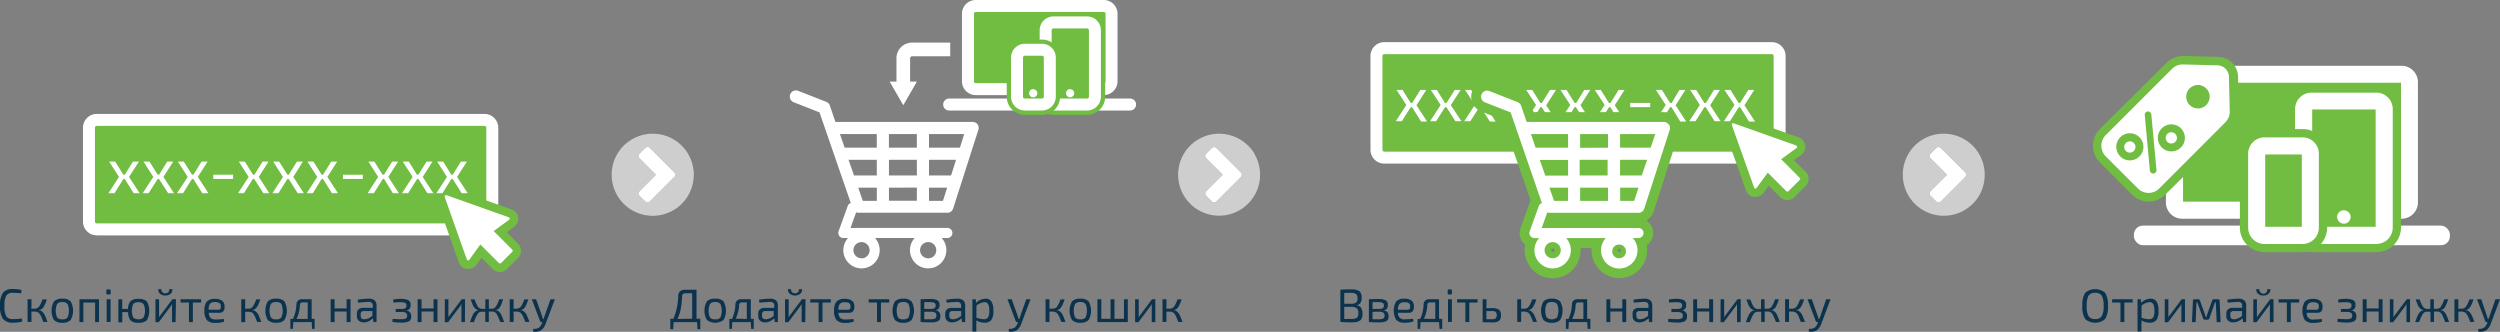 <svg xmlns="http://www.w3.org/2000/svg" viewBox="0 0 639.32 84.85"><rect x="0" y="0" width="639.32" height="84.85" fill="#808080" stroke="none"/><defs><style>.cls-1{fill:#0b334e;}.cls-2{fill:#cecece;}.cls-3{fill:#fff;}.cls-4{fill:#70bd42;}</style></defs><title>Ресурс 1</title><g id="Слой_2" data-name="Слой 2"><g id="Слой_1-2" data-name="Слой 1"><g id="Layer_2" data-name="Layer 2"><g id="Layer_1_copy" data-name="Layer 1 copy"><path class="cls-1" d="M5.59,81.45l.11.79a9.44,9.44,0,0,1-2.43.28,3,3,0,0,1-2.52-1A5.65,5.65,0,0,1,0,78.23a5.64,5.64,0,0,1,.73-3.32,3,3,0,0,1,2.52-1,9.49,9.49,0,0,1,2.26.24L5.42,75c-.72-.07-1.44-.11-2.15-.11a1.83,1.83,0,0,0-1.67.73,5.23,5.23,0,0,0-.46,2.62,5.2,5.2,0,0,0,.46,2.62,1.81,1.81,0,0,0,1.67.73A16.65,16.65,0,0,0,5.59,81.45Z"/><path class="cls-1" d="M9.75,79.31h0a2,2,0,0,1,.58.11,1.28,1.28,0,0,1,.47.28q.21.21.36.39a3.87,3.87,0,0,1,.33.59c.13.28.23.52.31.72s.19.51.35.93H11.08l-.28-.74L10.55,81a2.64,2.64,0,0,0-.26-.5c-.06-.09-.15-.2-.26-.34a.79.79,0,0,0-.31-.28l-.35-.13a1.35,1.35,0,0,0-.46-.07H8c0,.26.05.45.05.57v2.07h-1v-5.8h1v1.74a4.06,4.06,0,0,1-.06.67h.81a1.74,1.74,0,0,0,.72-.14,1.54,1.54,0,0,0,.55-.51,5.29,5.29,0,0,0,.4-.72c.1-.23.24-.58.41-1H12c-.09.26-.16.45-.21.56s-.1.26-.19.47a3.36,3.36,0,0,1-.2.44l-.19.35a1.92,1.92,0,0,1-.21.33l-.24.23a1,1,0,0,1-.29.2,1.25,1.25,0,0,1-.31.12A1.59,1.59,0,0,1,9.75,79.31Z"/><path class="cls-1" d="M15.94,76.38a2.78,2.78,0,0,1,2.13.7,4.86,4.86,0,0,1,0,4.75,2.74,2.74,0,0,1-2.13.7,2.73,2.73,0,0,1-2.13-.7,4.79,4.79,0,0,1,0-4.75A2.77,2.77,0,0,1,15.94,76.38Zm0,.87a1.58,1.58,0,0,0-1.33.47,4.38,4.38,0,0,0,0,3.48,1.61,1.61,0,0,0,1.33.46,1.58,1.58,0,0,0,1.32-.46,4.38,4.38,0,0,0,0-3.48A1.56,1.56,0,0,0,15.94,77.25Z"/><path class="cls-1" d="M25.32,76.53v5.84h-1v-5h-3v5h-1V76.53Z"/><path class="cls-1" d="M27.54,74H28c.2,0,.3.11.3.32V75c0,.21-.1.31-.3.31h-.48a.28.28,0,0,1-.32-.31v-.68a.29.29,0,0,1,.26-.32Zm.74,8.33h-1v-5.8h1Z"/><path class="cls-1" d="M31.24,79h1.5a3,3,0,0,1,.66-2,2.81,2.81,0,0,1,2-.56,2.88,2.88,0,0,1,2.16.66,5,5,0,0,1,0,4.79,2.92,2.92,0,0,1-2.16.65,2.78,2.78,0,0,1-2-.59,3.24,3.24,0,0,1-.63-2.13h-1.5v2.61h-1v-5.9h1Zm4.12,2.66a1.62,1.62,0,0,0,1.34-.47,4,4,0,0,0,0-3.44,1.62,1.62,0,0,0-1.34-.46,1.55,1.55,0,0,0-1.3.46,4.52,4.52,0,0,0,0,3.44,1.55,1.55,0,0,0,1.3.43Z"/><path class="cls-1" d="M44.9,82.37H44v-4.3a3.22,3.22,0,0,0,0-.35h0a3.41,3.41,0,0,1-.41.68l-3,4h-.84V76.53h.93V80.4a7.28,7.28,0,0,1,0,.78h0a2.94,2.94,0,0,1,.42-.67l3-4H45Zm-1.6-8.43h.78a1.37,1.37,0,0,1-.44,1.17,1.89,1.89,0,0,1-1.34.47,2,2,0,0,1-1.37-.47,1.4,1.4,0,0,1-.45-1.17h.78a1.08,1.08,0,0,0,.27.79,1.13,1.13,0,0,0,1.51,0A1.08,1.08,0,0,0,43.3,73.94Z"/><path class="cls-1" d="M51.43,77.37H49.32v5h-1v-5H46.17v-.84h5.26Z"/><path class="cls-1" d="M56.12,80H53.4a1.94,1.94,0,0,0,.49,1.35,2,2,0,0,0,1.34.35,15.78,15.78,0,0,0,2-.14l.1.68a6,6,0,0,1-2.27.33,2.79,2.79,0,0,1-2.15-.71,3.54,3.54,0,0,1-.63-2.38,3.47,3.47,0,0,1,.62-2.37,2.69,2.69,0,0,1,2-.68,3.06,3.06,0,0,1,1.91.48,1.73,1.73,0,0,1,.61,1.43C57.51,79.4,57,80,56.12,80Zm-2.74-.79h2.48c.43,0,.64-.29.62-.87a1,1,0,0,0-.32-.8A2,2,0,0,0,55,77.25a1.61,1.61,0,0,0-1.28.41,2.36,2.36,0,0,0-.36,1.5Z"/><path class="cls-1" d="M64.42,79.31h0a2,2,0,0,1,.58.11,1.28,1.28,0,0,1,.47.28q.21.21.36.39a3.16,3.16,0,0,1,.33.59c.13.28.23.52.31.72s.19.51.35.93H65.76c-.14-.35-.24-.6-.29-.74L65.22,81a2.64,2.64,0,0,0-.26-.5l-.25-.34a.88.88,0,0,0-.32-.28L64,79.8a1.35,1.35,0,0,0-.46-.07h-.84v2.64h-1V76.53h1v1.74a4.06,4.06,0,0,1-.06.67h.81a1.74,1.74,0,0,0,.72-.14,1.46,1.46,0,0,0,.55-.51,5.29,5.29,0,0,0,.4-.72c.11-.23.24-.58.41-1h1.06l-.21.56c-.05.1-.11.26-.2.47L66,78c0,.09-.12.2-.2.35a1.92,1.92,0,0,1-.21.33l-.24.23a1.13,1.13,0,0,1-.28.2,1.52,1.52,0,0,1-.32.12A1.59,1.59,0,0,1,64.42,79.31Z"/><path class="cls-1" d="M70.62,76.38a2.76,2.76,0,0,1,2.12.7,4.86,4.86,0,0,1,0,4.75,2.72,2.72,0,0,1-2.12.7,2.75,2.75,0,0,1-2.14-.7,4.86,4.86,0,0,1,0-4.75A2.79,2.79,0,0,1,70.62,76.38Zm0,.87a1.59,1.59,0,0,0-1.34.47,4.38,4.38,0,0,0,0,3.48,1.62,1.62,0,0,0,1.34.46,1.58,1.58,0,0,0,1.32-.46,4.38,4.38,0,0,0,0-3.48A1.56,1.56,0,0,0,70.62,77.25Z"/><path class="cls-1" d="M80.47,81.56V84.1H79.8l-.09-1.73H75l-.09,1.73h-.66V81.56h.67a9.81,9.81,0,0,0,.88-3.69,1.31,1.31,0,0,1,1.27-1.35H79.7v5Zm-1.78,0V77.33H77.43a.67.67,0,0,0-.73.71,8.68,8.68,0,0,1-.88,3.52Z"/><path class="cls-1" d="M89.64,76.53v5.84h-1V79.66H85.56v2.71h-1V76.53h1v2.35h3.07V76.53Z"/><path class="cls-1" d="M91.57,77.4l-.1-.75a17.68,17.68,0,0,1,2.83-.27,2.27,2.27,0,0,1,1.51.43,1.86,1.86,0,0,1,.48,1.45v4.11h-.8l-.12-1a3.81,3.81,0,0,1-1,.75,3,3,0,0,1-1.36.32A1.78,1.78,0,0,1,91.74,82a1.5,1.5,0,0,1-.47-1.2v-.64a1.36,1.36,0,0,1,.42-1.06,1.78,1.78,0,0,1,1.2-.38h2.44v-.51a1,1,0,0,0-.27-.78,1.34,1.34,0,0,0-.92-.23Q93.24,77.25,91.57,77.4Zm.68,3v.37a.9.9,0,0,0,.22.66,1,1,0,0,0,.69.21,2.72,2.72,0,0,0,1-.21,3.65,3.65,0,0,0,1.07-.66V79.55H93a.72.72,0,0,0-.77.81Z"/><path class="cls-1" d="M100.6,77.39l-.07-.78a7.81,7.81,0,0,1,1.8-.18,4.67,4.67,0,0,1,2.06.32A1.29,1.29,0,0,1,105,78a1.42,1.42,0,0,1-.28,1,1.34,1.34,0,0,1-1,.39h0a1.6,1.6,0,0,1,1.1.44,1.57,1.57,0,0,1,.34,1.11,1.29,1.29,0,0,1-.56,1.23,4.27,4.27,0,0,1-1.94.32,13.21,13.21,0,0,1-2.33-.18l.08-.78c.72.06,1.45.1,2.17.1a2.69,2.69,0,0,0,1.21-.19.75.75,0,0,0,.32-.71.82.82,0,0,0-.33-.75,2.52,2.52,0,0,0-1.18-.2h-1.4V79h1.4a2.16,2.16,0,0,0,1.06-.18.79.79,0,0,0,.28-.71.67.67,0,0,0-.33-.66,3.32,3.32,0,0,0-1.28-.16A14.2,14.2,0,0,0,100.6,77.39Z"/><path class="cls-1" d="M111.87,76.53v5.84h-1V79.66H107.8v2.71h-1V76.53h1v2.35h3.07V76.53Z"/><path class="cls-1" d="M118.9,82.37H118V78.5a3.82,3.82,0,0,1,0-.43v-.35h0a3,3,0,0,1-.41.68l-3,4h-.84V76.53h.92V80.4a7.28,7.28,0,0,1,0,.78h0a3.85,3.85,0,0,1,.42-.67l3-4h.83Z"/><path class="cls-1" d="M126.62,79.31h0a2.13,2.13,0,0,1,.55.12,1.12,1.12,0,0,1,.45.29,5,5,0,0,1,.34.38,2.92,2.92,0,0,1,.33.6l.29.71c.07.18.18.49.34.93h-1a16.55,16.55,0,0,0-.88-2,1.33,1.33,0,0,0-1.09-.67H125v2.65h-.9v-2.6h-.9a1.18,1.18,0,0,0-1,.49,10.73,10.73,0,0,0-.9,1.86,1.54,1.54,0,0,1-.12.3h-1c.16-.44.27-.75.34-.93s.17-.41.3-.71a2.56,2.56,0,0,1,.32-.6,5,5,0,0,1,.34-.38,1.12,1.12,0,0,1,.45-.29,2.22,2.22,0,0,1,.55-.12h0a1.53,1.53,0,0,1-.94-.44,2.44,2.44,0,0,1-.56-.75c-.12-.25-.31-.74-.57-1.45l-.06-.14h1c.15.38.26.66.34.84s.18.4.31.65a2.44,2.44,0,0,0,.34.53,1.62,1.62,0,0,0,.39.28,1.15,1.15,0,0,0,.53.12h.85a4.4,4.4,0,0,1,0-.68V76.53h.9v1.74a4.4,4.4,0,0,1,0,.68h.79a1.19,1.19,0,0,0,1-.53,10.2,10.2,0,0,0,.88-1.89h1c-.16.45-.28.76-.36,1a7,7,0,0,1-.31.71,2.15,2.15,0,0,1-.38.6,1.88,1.88,0,0,1-.46.33A1.55,1.55,0,0,1,126.62,79.31Z"/><path class="cls-1" d="M133,79.31h0a2,2,0,0,1,.58.11,1.28,1.28,0,0,1,.47.28q.21.21.36.39a3.16,3.16,0,0,1,.33.59c.13.28.23.52.31.72s.19.51.35.93h-1.06c-.14-.35-.24-.6-.29-.74l-.25-.58a2.64,2.64,0,0,0-.26-.5l-.25-.34a.88.88,0,0,0-.32-.28l-.35-.13a1.35,1.35,0,0,0-.46-.07h-.86c0,.26.05.45.05.57v2.07h-1v-5.8h1v1.74a4.06,4.06,0,0,1-.06.67H132a1.74,1.74,0,0,0,.72-.14,1.46,1.46,0,0,0,.55-.51,5.29,5.29,0,0,0,.4-.72c.11-.23.24-.58.41-1h1.06l-.21.56c-.05.1-.11.26-.2.47l-.19.44c0,.09-.12.2-.2.35a1.92,1.92,0,0,1-.21.33l-.24.23a1.13,1.13,0,0,1-.28.2,1.52,1.52,0,0,1-.32.12A1.59,1.59,0,0,1,133,79.31Z"/><path class="cls-1" d="M141.89,76.53l-2.32,6.17a3.82,3.82,0,0,1-1.11,1.7,2.88,2.88,0,0,1-2.17.38l.1-.7a2.28,2.28,0,0,0,1.4-.27,2.53,2.53,0,0,0,.82-1.19l.1-.25h-.22a.38.38,0,0,1-.38-.26L136,76.53h1.09l1.55,4.35c.09.27.16.5.22.71H139c.05-.16.13-.39.24-.71l1.53-4.35Z"/><path class="cls-1" d="M179.09,81.51v2.67h-.73l-.1-1.81h-6l-.11,1.81h-.73V81.51h.8a16.05,16.05,0,0,0,1.22-5.87,1.53,1.53,0,0,1,.46-1.14,1.75,1.75,0,0,1,1.22-.41h3v7.42Zm-2.08,0V75h-1.7a.88.88,0,0,0-.64.19.93.93,0,0,0-.23.65,23.17,23.17,0,0,1-.37,3.22,9.47,9.47,0,0,1-.83,2.49Z"/><path class="cls-1" d="M182.9,76.38a2.78,2.78,0,0,1,2.13.7,4.86,4.86,0,0,1,0,4.75,3.59,3.59,0,0,1-4.26,0,4.79,4.79,0,0,1,0-4.75A2.77,2.77,0,0,1,182.9,76.38Zm0,.87a1.58,1.58,0,0,0-1.33.47,4.38,4.38,0,0,0,0,3.48,1.61,1.61,0,0,0,1.33.46,1.58,1.58,0,0,0,1.32-.46,4.38,4.38,0,0,0,0-3.48A1.56,1.56,0,0,0,182.9,77.25Z"/><path class="cls-1" d="M192.76,81.56V84.1h-.68L192,82.37h-4.73l-.09,1.73h-.66V81.56h.67a9.63,9.63,0,0,0,.87-3.69,1.31,1.31,0,0,1,1.27-1.35H192v5Zm-1.78,0V77.33h-1.26a.67.67,0,0,0-.7.64s0,0,0,0a8.84,8.84,0,0,1-.88,3.52Z"/><path class="cls-1" d="M194.2,77.4l-.1-.75a17.68,17.68,0,0,1,2.83-.27,2.29,2.29,0,0,1,1.51.43,1.86,1.86,0,0,1,.48,1.45v4.11h-.8l-.12-1a3.81,3.81,0,0,1-1,.75,3,3,0,0,1-1.36.32,1.78,1.78,0,0,1-1.27-.43,1.5,1.5,0,0,1-.47-1.2v-.64a1.36,1.36,0,0,1,.42-1.06,1.78,1.78,0,0,1,1.2-.38H198v-.51a1,1,0,0,0-.26-.78,1.34,1.34,0,0,0-.92-.23Q195.87,77.25,194.2,77.4Zm.68,3v.37a.86.86,0,0,0,.22.66,1,1,0,0,0,.69.21,2.72,2.72,0,0,0,1-.21,3.48,3.48,0,0,0,1.06-.66V79.55H195.6a.72.72,0,0,0-.72.81Z"/><path class="cls-1" d="M205.92,82.37H205v-4.3a3.22,3.22,0,0,0,0-.35h0a3.41,3.41,0,0,1-.41.68l-3,4h-.83V76.53h.92V80.4a7.28,7.28,0,0,1,0,.78h0a2.94,2.94,0,0,1,.42-.67l3-4H206Zm-1.6-8.43h.78a1.37,1.37,0,0,1-.44,1.17,2.17,2.17,0,0,1-2.7,0,1.38,1.38,0,0,1-.46-1.17h.79a1.08,1.08,0,0,0,.26.79,1.13,1.13,0,0,0,1.51,0,1.08,1.08,0,0,0,.26-.79Z"/><path class="cls-1" d="M212.45,77.37h-2.11v5h-1v-5h-2.13v-.84h5.26Z"/><path class="cls-1" d="M217.14,80h-2.72a1.94,1.94,0,0,0,.49,1.35,2,2,0,0,0,1.34.35,15.78,15.78,0,0,0,2-.14l.1.68a6,6,0,0,1-2.27.33,2.79,2.79,0,0,1-2.15-.71,3.54,3.54,0,0,1-.63-2.38,3.47,3.47,0,0,1,.62-2.37,2.69,2.69,0,0,1,2.05-.68,3.06,3.06,0,0,1,1.91.48,1.73,1.73,0,0,1,.61,1.43C218.53,79.4,218.07,80,217.14,80Zm-2.74-.79h2.48c.43,0,.64-.29.62-.87a1,1,0,0,0-.32-.8,2,2,0,0,0-1.12-.24,1.61,1.61,0,0,0-1.28.41,2.36,2.36,0,0,0-.38,1.45Z"/><path class="cls-1" d="M227.39,77.37h-2.11v5h-1v-5h-2.13v-.84h5.26Z"/><path class="cls-1" d="M231,76.38a2.76,2.76,0,0,1,2.12.7,4.86,4.86,0,0,1,0,4.75,2.72,2.72,0,0,1-2.12.7,2.75,2.75,0,0,1-2.14-.7,4.86,4.86,0,0,1,0-4.75A2.79,2.79,0,0,1,231,76.38Zm0,.87a1.59,1.59,0,0,0-1.34.47,4.38,4.38,0,0,0,0,3.48,1.62,1.62,0,0,0,1.34.46,1.58,1.58,0,0,0,1.32-.46,4.38,4.38,0,0,0,0-3.48A1.56,1.56,0,0,0,231,77.25Z"/><path class="cls-1" d="M239,79.35h0a1.36,1.36,0,0,1,1.47,1.55,1.29,1.29,0,0,1-.53,1.2,3.6,3.6,0,0,1-1.81.33,26.09,26.09,0,0,1-2.71-.08V76.54c.59-.05,1.38-.07,2.38-.07a4.13,4.13,0,0,1,1.93.32,1.35,1.35,0,0,1,.53,1.24,1.37,1.37,0,0,1-.3,1A1.42,1.42,0,0,1,239,79.35ZM236.36,79h1.54a2.12,2.12,0,0,0,1.07-.19.75.75,0,0,0,.3-.7.67.67,0,0,0-.33-.66,2.76,2.76,0,0,0-1.2-.18h-1.38Zm0,.73v1.91H238a2.43,2.43,0,0,0,1.15-.19.8.8,0,0,0,.31-.74.85.85,0,0,0-.33-.77,2.27,2.27,0,0,0-1.19-.22Z"/><path class="cls-1" d="M242.09,77.4l-.1-.75a17.68,17.68,0,0,1,2.83-.27,2.27,2.27,0,0,1,1.51.43,1.86,1.86,0,0,1,.49,1.45v4.11H246l-.12-1a3.81,3.81,0,0,1-1.05.75,3,3,0,0,1-1.36.32,1.78,1.78,0,0,1-1.27-.43,1.54,1.54,0,0,1-.47-1.2v-.64a1.33,1.33,0,0,1,.43-1.06,1.73,1.73,0,0,1,1.19-.38h2.44v-.51a1,1,0,0,0-.27-.78,1.34,1.34,0,0,0-.92-.23Q243.76,77.25,242.09,77.4Zm.68,3v.37a.9.9,0,0,0,.22.66,1,1,0,0,0,.69.21,2.68,2.68,0,0,0,1.05-.21,3.65,3.65,0,0,0,1.07-.66V79.55h-2.26a.72.72,0,0,0-.77.81Z"/><path class="cls-1" d="M249.52,76.53l.08.93a3.6,3.6,0,0,1,1.13-.79,3.25,3.25,0,0,1,1.29-.29,1.68,1.68,0,0,1,1.54.77,4.48,4.48,0,0,1,.48,2.33,4,4,0,0,1-.53,2.35,2,2,0,0,1-1.68.69,4.09,4.09,0,0,1-2.16-.6,10.55,10.55,0,0,1,0,1.17v1.69h-1V76.53Zm.18,1.64v3.1a7.21,7.21,0,0,0,1.87.36,1.24,1.24,0,0,0,1.1-.45,3.17,3.17,0,0,0,.31-1.7,3.56,3.56,0,0,0-.29-1.72,1.08,1.08,0,0,0-1-.49A3.63,3.63,0,0,0,249.7,78.17Z"/><path class="cls-1" d="M263.53,76.53,261.2,82.7a3.82,3.82,0,0,1-1.1,1.7,2.89,2.89,0,0,1-2.17.38l.09-.7a2.32,2.32,0,0,0,1.41-.27,2.45,2.45,0,0,0,.81-1.19l.11-.25h-.23a.37.37,0,0,1-.37-.26l-2.11-5.58h1.09l1.55,4.35c.09.27.16.5.22.71h.16c.06-.16.14-.39.24-.71l1.54-4.35Z"/><path class="cls-1" d="M270.08,79.31h0a2,2,0,0,1,.58.11,1.28,1.28,0,0,1,.47.28q.21.21.36.39a3.16,3.16,0,0,1,.33.59c.13.28.23.52.31.72s.19.51.35.93h-1.06c-.14-.35-.24-.6-.29-.74l-.25-.58a2.64,2.64,0,0,0-.26-.5l-.25-.34a.88.88,0,0,0-.32-.28l-.35-.13a1.35,1.35,0,0,0-.46-.07h-.86c0,.26,0,.45,0,.57v2.07h-1v-5.8h1v1.74a4.06,4.06,0,0,1-.06.67h.81a1.74,1.74,0,0,0,.72-.14,1.46,1.46,0,0,0,.55-.51,5.29,5.29,0,0,0,.4-.72c.11-.23.24-.58.41-1h1.06l-.21.56a2.11,2.11,0,0,1-.2.47l-.19.44c0,.09-.12.2-.2.35a1.92,1.92,0,0,1-.21.33l-.24.23a1.13,1.13,0,0,1-.28.2,1.52,1.52,0,0,1-.32.12A1.59,1.59,0,0,1,270.08,79.31Z"/><path class="cls-1" d="M276.28,76.38a2.76,2.76,0,0,1,2.12.7,4.86,4.86,0,0,1,0,4.75,2.72,2.72,0,0,1-2.12.7,2.75,2.75,0,0,1-2.14-.7,4.86,4.86,0,0,1,0-4.75A2.79,2.79,0,0,1,276.28,76.38Zm0,.87a1.59,1.59,0,0,0-1.34.47,4.39,4.39,0,0,0,0,3.48,1.62,1.62,0,0,0,1.34.46,1.58,1.58,0,0,0,1.32-.46,4.39,4.39,0,0,0,0-3.48A1.56,1.56,0,0,0,276.28,77.25Z"/><path class="cls-1" d="M288.41,76.53v5.84h-7.77V76.53h1v5H284v-5h1v5h2.43v-5Z"/><path class="cls-1" d="M295.45,82.37h-.92v-4.3a3.22,3.22,0,0,0,0-.35h0a3,3,0,0,1-.41.68l-3,4h-.84V76.53h.92V80.4a7.28,7.28,0,0,1,0,.78h0a3.85,3.85,0,0,1,.42-.67l3-4h.83Z"/><path class="cls-1" d="M300,79.31h0a2,2,0,0,1,.57.11,1.2,1.2,0,0,1,.47.28q.21.21.36.39a3.09,3.09,0,0,1,.34.59l.3.72.36.93h-1.07c-.14-.35-.24-.6-.29-.74l-.25-.58a2.78,2.78,0,0,0-.25-.5l-.26-.34a.8.8,0,0,0-.32-.28l-.35-.13a1.33,1.33,0,0,0-.45-.07h-.87c0,.26,0,.45,0,.57v2.07h-1v-5.8h1v1.74a4.06,4.06,0,0,1-.06.67h.81a1.76,1.76,0,0,0,.73-.14,1.52,1.52,0,0,0,.54-.51,4.39,4.39,0,0,0,.4-.72c.11-.23.24-.58.41-1h1.06l-.21.56c0,.1-.11.26-.19.47s-.16.35-.2.44a3.29,3.29,0,0,0-.19.35,1.86,1.86,0,0,1-.22.33l-.24.23a1.13,1.13,0,0,1-.28.2,1.33,1.33,0,0,1-.32.12A1.61,1.61,0,0,1,300,79.31Z"/><path class="cls-2" d="M176,39.41a10.51,10.51,0,0,0-18.16,0,10.5,10.5,0,1,0,18.16,0Zm-3.58,5.88-6.2,6.2a.8.8,0,0,1-.61.26.83.83,0,0,1-.62-.26l-1.39-1.39a.86.86,0,0,1,0-1.22h0l4.19-4.19-4.19-4.2a.83.83,0,0,1-.26-.61.87.87,0,0,1,.26-.62l1.4-1.39a.87.87,0,0,1,.62-.26.83.83,0,0,1,.61.26l6.2,6.2a.83.83,0,0,1,.26.62.81.81,0,0,1-.26.61Z"/><path class="cls-1" d="M346.76,78.05h0a1.67,1.67,0,0,1,1.28.63,2.77,2.77,0,0,1,.38,1.58,2,2,0,0,1-.59,1.7,3.4,3.4,0,0,1-2,.46,25.43,25.43,0,0,1-3.06-.1V74.09c.63-.06,1.52-.09,2.68-.09a3.79,3.79,0,0,1,2.16.45,2,2,0,0,1,.6,1.71,2.33,2.33,0,0,1-.33,1.36A1.42,1.42,0,0,1,346.76,78.05Zm-3-.37h1.77a2.17,2.17,0,0,0,1.28-.3,1.39,1.39,0,0,0,.34-1.1,1.32,1.32,0,0,0-.37-1.11,2.63,2.63,0,0,0-1.41-.27h-1.61Zm0,.8v3.08h1.86a2.33,2.33,0,0,0,1.37-.29,1.4,1.4,0,0,0,.37-1.15,1.68,1.68,0,0,0-.39-1.29,2.39,2.39,0,0,0-1.42-.36Z"/><path class="cls-1" d="M353.64,79.35h0a1.62,1.62,0,0,1,1.12.44,1.59,1.59,0,0,1,.34,1.11,1.28,1.28,0,0,1-.52,1.2,3.64,3.64,0,0,1-1.82.33,25.78,25.78,0,0,1-2.7-.08V76.54c.58-.05,1.38-.07,2.38-.07a4.09,4.09,0,0,1,1.92.32A1.33,1.33,0,0,1,354.9,78a1.37,1.37,0,0,1-.3,1A1.42,1.42,0,0,1,353.64,79.35ZM351,79h1.54a2.07,2.07,0,0,0,1.06-.19.75.75,0,0,0,.3-.7.67.67,0,0,0-.33-.66,2.71,2.71,0,0,0-1.19-.18H351Zm0,.73v1.91h1.6a2.36,2.36,0,0,0,1.14-.19.81.81,0,0,0,.32-.74.83.83,0,0,0-.34-.77,2.25,2.25,0,0,0-1.18-.22Z"/><path class="cls-1" d="M360.24,80h-2.73a1.54,1.54,0,0,0,1.86,1.65,15.78,15.78,0,0,0,2-.14l.09.68a6,6,0,0,1-2.26.33,2.78,2.78,0,0,1-2.15-.71,4.76,4.76,0,0,1,0-4.75,2.68,2.68,0,0,1,2-.68,3.06,3.06,0,0,1,1.91.48,1.73,1.73,0,0,1,.61,1.43C361.63,79.4,361.16,80,360.24,80Zm-2.74-.79H360q.65,0,.63-.87a.93.93,0,0,0-.33-.8,1.92,1.92,0,0,0-1.11-.24,1.64,1.64,0,0,0-1.29.41,2.37,2.37,0,0,0-.42,1.45Z"/><path class="cls-1" d="M368.82,81.56V84.1h-.68L368,82.37h-4.73l-.09,1.73h-.66V81.56h.67a9.63,9.63,0,0,0,.87-3.69,1.31,1.31,0,0,1,1.27-1.35H368v5Zm-1.78,0V77.33h-1.26A.67.67,0,0,0,365,78a8.84,8.84,0,0,1-.88,3.52Z"/><path class="cls-1" d="M370.54,74H371c.2,0,.3.11.3.32V75c0,.21-.1.31-.3.31h-.48a.28.28,0,0,1-.31-.31v-.68a.28.28,0,0,1,.23-.32Zm.75,8.33h-1v-5.8h1Z"/><path class="cls-1" d="M377.85,77.37h-2.11v5h-1v-5h-2.12v-.84h5.25Z"/><path class="cls-1" d="M380.11,78.8h1.38a3.19,3.19,0,0,1,1.85.39,1.75,1.75,0,0,1,.5,1.43,1.73,1.73,0,0,1-.5,1.43,2.82,2.82,0,0,1-1.7.39c-1,0-1.88,0-2.49-.07h0V76.53h1Zm0,2.83h1.38a1.78,1.78,0,0,0,1-.21,1.37,1.37,0,0,0,0-1.66,1.8,1.8,0,0,0-1-.22h-1.38Z"/><path class="cls-1" d="M390.66,79.31h0a2,2,0,0,1,.57.11,1.2,1.2,0,0,1,.47.28q.21.21.36.39a3.09,3.09,0,0,1,.34.59l.3.72.36.93h-1c-.14-.35-.24-.6-.29-.74l-.25-.58a2.78,2.78,0,0,0-.25-.5l-.26-.34a.86.86,0,0,0-.31-.28l-.36-.13a1.29,1.29,0,0,0-.45-.07H389c0,.26,0,.45,0,.57v2.07h-1v-5.8h1v1.74a4.06,4.06,0,0,1-.06.67h.82a1.74,1.74,0,0,0,.72-.14,1.44,1.44,0,0,0,.54-.51,4.39,4.39,0,0,0,.4-.72c.11-.23.24-.58.41-1h1.06l-.21.56c0,.1-.11.26-.19.47a3.36,3.36,0,0,1-.2.44l-.19.35a1.86,1.86,0,0,1-.22.33l-.24.23a1.13,1.13,0,0,1-.28.2,1.33,1.33,0,0,1-.32.12A1.61,1.61,0,0,1,390.66,79.31Z"/><path class="cls-1" d="M396.85,76.38a2.74,2.74,0,0,1,2.12.7,4.79,4.79,0,0,1,0,4.75,2.7,2.7,0,0,1-2.12.7,2.75,2.75,0,0,1-2.14-.7,4.86,4.86,0,0,1,0-4.75A2.79,2.79,0,0,1,396.85,76.38Zm0,.87a1.55,1.55,0,0,0-1.33.47,4.39,4.39,0,0,0,0,3.48,2.14,2.14,0,0,0,2.65,0,4.39,4.39,0,0,0,0-3.48A1.56,1.56,0,0,0,396.85,77.25Z"/><path class="cls-1" d="M406.7,81.56V84.1H406l-.09-1.73h-4.71l-.1,1.73h-.66V81.56h.67a9.81,9.81,0,0,0,.88-3.69,1.31,1.31,0,0,1,1.27-1.35h2.62v5Zm-1.78,0V77.33h-1.26a.68.68,0,0,0-.73.71,8.68,8.68,0,0,1-.87,3.52Z"/><path class="cls-1" d="M415.87,76.53v5.84h-1V79.66H411.8v2.71h-1V76.53h1v2.35h3.07V76.53Z"/><path class="cls-1" d="M417.8,77.4l-.1-.75a17.68,17.68,0,0,1,2.83-.27,2.27,2.27,0,0,1,1.51.43,1.86,1.86,0,0,1,.49,1.45v4.11h-.81l-.12-1a3.81,3.81,0,0,1-1,.75,3,3,0,0,1-1.36.32,1.78,1.78,0,0,1-1.27-.43,1.54,1.54,0,0,1-.47-1.2v-.64a1.33,1.33,0,0,1,.43-1.06,1.73,1.73,0,0,1,1.19-.38h2.44v-.51a1,1,0,0,0-.27-.78,1.34,1.34,0,0,0-.92-.23Q419.47,77.25,417.8,77.4Zm.68,3v.37a.9.9,0,0,0,.22.66,1,1,0,0,0,.69.21,2.68,2.68,0,0,0,1-.21,3.65,3.65,0,0,0,1.07-.66V79.55h-2.26a.72.72,0,0,0-.77.81Z"/><path class="cls-1" d="M426.83,77.39l-.07-.78a7.81,7.81,0,0,1,1.8-.18,4.67,4.67,0,0,1,2.06.32,1.29,1.29,0,0,1,.57,1.24,1.42,1.42,0,0,1-.28,1,1.33,1.33,0,0,1-.94.39h0a1.37,1.37,0,0,1,1.44,1.55,1.3,1.3,0,0,1-.57,1.23,4.24,4.24,0,0,1-1.94.32,13.21,13.21,0,0,1-2.33-.18l.08-.78c.72.06,1.45.1,2.18.1a2.67,2.67,0,0,0,1.2-.19.75.75,0,0,0,.32-.71A.82.82,0,0,0,430,80a2.49,2.49,0,0,0-1.18-.2h-1.39V79h1.39a2.16,2.16,0,0,0,1.06-.18.79.79,0,0,0,.28-.71.67.67,0,0,0-.33-.66,3.28,3.28,0,0,0-1.28-.16A14.31,14.31,0,0,0,426.83,77.39Z"/><path class="cls-1" d="M438.1,76.53v5.84h-1V79.66H434v2.71h-1V76.53h1v2.35h3.07V76.53Z"/><path class="cls-1" d="M445.13,82.37h-.92V77.72h0a3,3,0,0,1-.41.68l-3,4H440V76.53h.92v4.65h0a3.85,3.85,0,0,1,.42-.67l3-4h.82Z"/><path class="cls-1" d="M452.85,79.31h0a2.13,2.13,0,0,1,.55.12,1.12,1.12,0,0,1,.45.29,3.48,3.48,0,0,1,.34.38,2.92,2.92,0,0,1,.33.6c.13.3.22.53.29.71s.18.49.34.93h-1a15,15,0,0,0-.88-2,1.33,1.33,0,0,0-1.09-.67h-.89a4,4,0,0,1,0,.58v2.07h-.9v-2a3,3,0,0,1,0-.58h-.9a1.15,1.15,0,0,0-1,.49,9.41,9.41,0,0,0-.9,1.86l-.12.3h-1c.16-.44.28-.75.34-.93s.17-.41.3-.71a3,3,0,0,1,.32-.6,5,5,0,0,1,.34-.38,1.12,1.12,0,0,1,.45-.29,2.21,2.21,0,0,1,.56-.12h0a1.53,1.53,0,0,1-1-.44,2.61,2.61,0,0,1-.56-.75c-.12-.25-.31-.74-.57-1.45a.64.64,0,0,0-.06-.14h1l.34.84c.08.18.18.4.31.65a2.41,2.41,0,0,0,.35.53,1.3,1.3,0,0,0,.39.28,1.11,1.11,0,0,0,.52.12h.85a4.4,4.4,0,0,1,0-.68V76.53h.9v1.74a3.43,3.43,0,0,1,0,.68h.8a1.17,1.17,0,0,0,1-.53,9.57,9.57,0,0,0,.88-1.89h1l-.36,1c-.08.19-.18.43-.32.71a2.15,2.15,0,0,1-.38.6,1.88,1.88,0,0,1-.46.33A1.55,1.55,0,0,1,452.85,79.31Z"/><path class="cls-1" d="M459.19,79.31h0a2,2,0,0,1,.57.11,1.2,1.2,0,0,1,.47.28q.21.21.36.39a3.09,3.09,0,0,1,.34.59c.12.28.23.52.3.72l.36.93h-1.07c-.14-.35-.23-.6-.29-.74L460,81a2.78,2.78,0,0,0-.25-.5l-.26-.34a.86.86,0,0,0-.31-.28l-.36-.13a1.29,1.29,0,0,0-.45-.07h-.87c0,.26,0,.45,0,.57v2.07h-1v-5.8h1v1.74a4.06,4.06,0,0,1-.06.67h.82a1.74,1.74,0,0,0,.72-.14,1.44,1.44,0,0,0,.54-.51,4.39,4.39,0,0,0,.4-.72c.11-.23.24-.58.41-1h1.06l-.21.56c0,.1-.11.26-.19.47a3.36,3.36,0,0,1-.2.44l-.19.35a1.86,1.86,0,0,1-.22.33l-.24.23a1.13,1.13,0,0,1-.28.2,1.33,1.33,0,0,1-.32.12A1.61,1.61,0,0,1,459.19,79.31Z"/><path class="cls-1" d="M468.12,76.53,465.8,82.7a3.74,3.74,0,0,1-1.11,1.7,2.88,2.88,0,0,1-2.17.38l.1-.7a2.28,2.28,0,0,0,1.4-.27,2.53,2.53,0,0,0,.82-1.19l.11-.25h-.23a.38.38,0,0,1-.38-.26l-2.11-5.58h1.1l1.54,4.35c.09.27.16.5.22.71h.17c0-.16.13-.39.24-.71L467,76.53Z"/><path class="cls-1" d="M533.24,74.88a3.93,3.93,0,0,1,5.1,0,5.73,5.73,0,0,1,.72,3.35,5.76,5.76,0,0,1-.72,3.36,3.93,3.93,0,0,1-5.1,0,5.76,5.76,0,0,1-.72-3.36A5.73,5.73,0,0,1,533.24,74.88Zm4.25.73a1.89,1.89,0,0,0-1.7-.73,1.87,1.87,0,0,0-1.69.73,5.21,5.21,0,0,0-.47,2.62,5.18,5.18,0,0,0,.47,2.62,1.85,1.85,0,0,0,1.69.73,1.87,1.87,0,0,0,1.7-.73,5.2,5.2,0,0,0,.46-2.62A5.23,5.23,0,0,0,537.49,75.61Z"/><path class="cls-1" d="M545.37,77.37h-2.11v5h-1v-5h-2.13v-.84h5.26Z"/><path class="cls-1" d="M547.47,76.53l.08.93a3.53,3.53,0,0,1,1.14-.79,3.18,3.18,0,0,1,1.29-.29,1.68,1.68,0,0,1,1.53.77,4.48,4.48,0,0,1,.48,2.33,4,4,0,0,1-.52,2.35,2,2,0,0,1-1.68.69,4,4,0,0,1-2.16-.6,8.72,8.72,0,0,1,0,1.17v1.69h-1V76.53Zm.18,1.64v3.1a7.28,7.28,0,0,0,1.87.36,1.26,1.26,0,0,0,1.11-.45,3.27,3.27,0,0,0,.31-1.7,3.54,3.54,0,0,0-.3-1.72,1.06,1.06,0,0,0-1-.49A3.66,3.66,0,0,0,547.65,78.17Z"/><path class="cls-1" d="M558.76,82.37h-.92V78.5a3.83,3.83,0,0,1,0-.43v-.35h0a3,3,0,0,1-.41.68l-3,4h-.84V76.53h.92V80.4a7.29,7.29,0,0,1,0,.78h0a3.85,3.85,0,0,1,.42-.67l3-4h.83Z"/><path class="cls-1" d="M566.17,76.53h1.06a.34.34,0,0,1,.39.38l.25,5.46h-1l-.23-5.06h-.2L565,81.4a.42.42,0,0,1-.41.34h-.79a.43.43,0,0,1-.41-.34l-1.48-4.09h-.21l-.21,5.06h-.94l.24-5.46c0-.25.13-.38.4-.38h1a.4.4,0,0,1,.4.33l1.21,3.36c.08.23.16.51.25.84h.19c.12-.39.2-.67.26-.84l1.21-3.36A.41.41,0,0,1,566.17,76.53Z"/><path class="cls-1" d="M569.68,77.4l-.1-.75a17.79,17.79,0,0,1,2.84-.27,2.24,2.24,0,0,1,1.5.43,1.83,1.83,0,0,1,.49,1.45v4.11h-.8l-.12-1a3.72,3.72,0,0,1-1.06.75,3,3,0,0,1-1.36.32A1.79,1.79,0,0,1,569.8,82a1.54,1.54,0,0,1-.47-1.2v-.64a1.36,1.36,0,0,1,.43-1.06,1.73,1.73,0,0,1,1.19-.38h2.44v-.51a1.08,1.08,0,0,0-.26-.78,1.37,1.37,0,0,0-.93-.23Q571.35,77.25,569.68,77.4Zm.69,3v.37a.86.86,0,0,0,.22.66,1,1,0,0,0,.69.21,2.64,2.64,0,0,0,1-.21,3.52,3.52,0,0,0,1.07-.66V79.55h-2.26a.71.71,0,0,0-.72.81Z"/><path class="cls-1" d="M581.41,82.37h-.93V77.72h0a2.67,2.67,0,0,1-.41.68l-3,4h-.84V76.53h.92v4.65h0a3.85,3.85,0,0,1,.42-.67l3-4h.83Zm-1.6-8.43h.78a1.43,1.43,0,0,1-.44,1.17,1.9,1.9,0,0,1-1.35.47,1.92,1.92,0,0,1-1.36-.47,1.4,1.4,0,0,1-.45-1.17h.78a1.08,1.08,0,0,0,.27.79,1,1,0,0,0,1.77-.79Z"/><path class="cls-1" d="M587.93,77.37h-2.11v5h-1v-5H582.7v-.84H588Z"/><path class="cls-1" d="M592.62,80H589.9a1.52,1.52,0,0,0,1.84,1.7,15.78,15.78,0,0,0,2-.14l.09.68a6,6,0,0,1-2.26.33,2.78,2.78,0,0,1-2.15-.71,4.76,4.76,0,0,1,0-4.75,2.66,2.66,0,0,1,2-.68,3.08,3.08,0,0,1,1.91.48,1.73,1.73,0,0,1,.61,1.43C594,79.4,593.55,80,592.62,80Zm-2.73-.79h2.47q.64,0,.63-.87a.93.93,0,0,0-.33-.8,1.92,1.92,0,0,0-1.11-.24,1.64,1.64,0,0,0-1.29.41,2.37,2.37,0,0,0-.37,1.45Z"/><path class="cls-1" d="M598,77.39l-.07-.78a7.81,7.81,0,0,1,1.8-.18,4.67,4.67,0,0,1,2.06.32,1.29,1.29,0,0,1,.57,1.24,1.42,1.42,0,0,1-.28,1,1.33,1.33,0,0,1-.94.39h0a1.37,1.37,0,0,1,1.44,1.55,1.3,1.3,0,0,1-.57,1.23,4.24,4.24,0,0,1-1.94.32,13.21,13.21,0,0,1-2.33-.18l.08-.78c.72.06,1.45.1,2.18.1a2.67,2.67,0,0,0,1.2-.19.75.75,0,0,0,.32-.71.82.82,0,0,0-.33-.75,2.49,2.49,0,0,0-1.18-.2h-1.39V79H600a2.16,2.16,0,0,0,1.06-.18.79.79,0,0,0,.28-.71.67.67,0,0,0-.33-.66,3.28,3.28,0,0,0-1.28-.16A14.31,14.31,0,0,0,598,77.39Z"/><path class="cls-1" d="M609.29,76.53v5.84h-1V79.66h-3.08v2.71h-1V76.53h1v2.35h3.08V76.53Z"/><path class="cls-1" d="M616.32,82.37h-.92V77.72h0a3,3,0,0,1-.41.68l-3,4h-.84V76.53h.92v4.65h0a3.85,3.85,0,0,1,.42-.67l3-4h.82Z"/><path class="cls-1" d="M624,79.31h0a2.13,2.13,0,0,1,.55.12,1.12,1.12,0,0,1,.45.29,3.48,3.48,0,0,1,.34.38,2.92,2.92,0,0,1,.33.6c.13.3.22.53.29.71s.18.49.34.93h-1a15,15,0,0,0-.88-2,1.33,1.33,0,0,0-1.09-.67h-.89a4,4,0,0,1,0,.58v2.07h-.9v-2.6h-.9a1.15,1.15,0,0,0-1,.49,9.41,9.41,0,0,0-.9,1.86l-.12.3h-1c.16-.44.28-.75.34-.93s.17-.41.3-.71a3,3,0,0,1,.32-.6,5,5,0,0,1,.34-.38,1.12,1.12,0,0,1,.45-.29,2.21,2.21,0,0,1,.56-.12h0a1.53,1.53,0,0,1-1-.44,2.61,2.61,0,0,1-.56-.75c-.12-.25-.31-.74-.57-1.45a.64.64,0,0,0-.06-.14h1l.34.84c.08.18.18.4.31.65a2.41,2.41,0,0,0,.35.53,1.3,1.3,0,0,0,.39.28,1.11,1.11,0,0,0,.52.12h.85a4.41,4.41,0,0,1,0-.68V76.53h.9v1.74a3.43,3.43,0,0,1,0,.68h.8a1.17,1.17,0,0,0,1-.53,9.57,9.57,0,0,0,.88-1.89h1l-.36,1c-.08.19-.18.43-.32.71a2.15,2.15,0,0,1-.38.6,1.88,1.88,0,0,1-.46.33A1.55,1.55,0,0,1,624,79.31Z"/><path class="cls-1" d="M630.38,79.31h0a2,2,0,0,1,.57.11,1.2,1.2,0,0,1,.47.28q.21.21.36.39a3.09,3.09,0,0,1,.34.59c.12.28.23.52.3.72l.36.93h-1.07c-.14-.35-.23-.6-.29-.74l-.25-.58a2.78,2.78,0,0,0-.25-.5l-.26-.34a.86.86,0,0,0-.31-.28l-.36-.13a1.29,1.29,0,0,0-.45-.07h-.87c0,.26,0,.45,0,.57v2.07h-1v-5.8h1v1.74a4.06,4.06,0,0,1-.06.67h.82a1.74,1.74,0,0,0,.72-.14,1.44,1.44,0,0,0,.54-.51,4.39,4.39,0,0,0,.4-.72c.11-.23.24-.58.41-1h1.06l-.21.56a2.51,2.51,0,0,1-.19.47,3.37,3.37,0,0,1-.2.44l-.19.35a1.86,1.86,0,0,1-.22.33l-.24.23a1.13,1.13,0,0,1-.28.2,1.33,1.33,0,0,1-.32.12A1.61,1.61,0,0,1,630.38,79.31Z"/><path class="cls-1" d="M639.32,76.53,637,82.7a3.74,3.74,0,0,1-1.11,1.7,2.88,2.88,0,0,1-2.17.38l.1-.7a2.28,2.28,0,0,0,1.4-.27,2.53,2.53,0,0,0,.82-1.19l.11-.25h-.23a.36.36,0,0,1-.37-.26l-2.12-5.58h1.1L636,80.88c.09.27.16.5.22.71h.17c0-.16.13-.39.24-.71l1.53-4.35Z"/><path class="cls-3" d="M250,31.82a1.57,1.57,0,0,0-1.26-.64h-35.1L212.22,27a1.56,1.56,0,0,0-.89-.94l-7.24-2.84A1.55,1.55,0,0,0,203,26.16l6.57,2.58,8,23.17a1.25,1.25,0,0,0-.79.78l-2.33,6.45a1.3,1.3,0,0,0,.16,1.18,1.28,1.28,0,0,0,1.06.55h1.19a4.65,4.65,0,1,0,6.91,0h10.13a4.65,4.65,0,1,0,6.92,0h1.45a1.29,1.29,0,0,0,0-2.58H217.5l1.44-4a1.53,1.53,0,0,0,.6.12h22.73a1.54,1.54,0,0,0,1.47-1.07l6.46-20.15a1.54,1.54,0,0,0-.22-1.38ZM220.31,66.05A2.07,2.07,0,1,1,222.38,64v0a2.07,2.07,0,0,1-2.07,2.07h0Zm17.05,0A2.07,2.07,0,1,1,239.43,64v0a2.07,2.07,0,0,1-2.07,2.07h0Zm8.12-28.28h-7.91V34.28h9Zm-2.27,7.1h-5.64v-4h6.92Zm-15.88,0v-4h7.14v4Zm7.14,3.1v3.36h-7.14V48ZM217,40.87h7.22v4h-5.83Zm10.32-3.1V34.28h7.14v3.49Zm-3.1-3.49v3.49H216l-1.21-3.49ZM219.48,48h4.75v3.36h-3.59Zm18.09,3.36V48h4.64l-1.07,3.36Z"/><rect class="cls-4" x="247.54" y="1.53" width="36.71" height="21.26" rx="2" ry="2"/><path class="cls-3" d="M282.25,24.32H249.54A3.53,3.53,0,0,1,246,20.79V3.53A3.53,3.53,0,0,1,249.54,0h32.71a3.53,3.53,0,0,1,3.53,3.53V20.79A3.53,3.53,0,0,1,282.25,24.32ZM249.54,3.06a.47.47,0,0,0-.47.47h0V20.79a.47.47,0,0,0,.47.47h32.71a.47.47,0,0,0,.47-.47h0V3.53a.47.47,0,0,0-.47-.47H249.54Z"/><path class="cls-3" d="M242.74,26.3h46.33a.43.43,0,0,1,.43.43v0a.43.43,0,0,1-.43.43H242.74a.44.44,0,0,1-.44-.44v0A.43.43,0,0,1,242.74,26.3Z"/><path class="cls-3" d="M289,28.26H242.73a1.53,1.53,0,0,1,0-3.06H289a1.53,1.53,0,0,1,0,3.06Z"/><rect class="cls-3" x="266.11" y="4.44" width="15.21" height="23.6" rx="3.31" ry="3.31"/><path class="cls-4" d="M278,5.75a2,2,0,0,1,2,2v17a2,2,0,0,1-2,2h-8.6a2,2,0,0,1-2-2v-17a2,2,0,0,1,2-2H278m0-2.62h-8.6a4.63,4.63,0,0,0-4.62,4.62v17a4.62,4.62,0,0,0,4.62,4.62H278a4.63,4.63,0,0,0,4.62-4.62v-17A4.63,4.63,0,0,0,278,3.13Z"/><rect class="cls-4" x="267.42" y="5.75" width="12.59" height="20.98" rx="2" ry="2"/><path class="cls-3" d="M278,28.26h-8.6a3.53,3.53,0,0,1-3.53-3.53v-17a3.54,3.54,0,0,1,3.53-3.53H278a3.54,3.54,0,0,1,3.53,3.53v17A3.54,3.54,0,0,1,278,28.26Zm-8.59-21a.48.48,0,0,0-.47.47v17a.47.47,0,0,0,.47.47H278a.47.47,0,0,0,.47-.47h0v-17a.48.48,0,0,0-.47-.47Z"/><path class="cls-3" d="M273.71,22.79a1.05,1.05,0,1,0,1,1.05h0a1,1,0,0,0-.95-1Z"/><rect class="cls-3" x="258.77" y="11.44" width="11.01" height="16.61" rx="3.31" ry="3.31"/><path class="cls-4" d="M266.47,12.75a2,2,0,0,1,2,2v10a2,2,0,0,1-2,2h-4.39a2,2,0,0,1-2-2v-10a2,2,0,0,1,2-2h4.39m0-2.63h-4.39a4.64,4.64,0,0,0-4.63,4.63v10a4.63,4.63,0,0,0,4.63,4.62h4.39a4.62,4.62,0,0,0,4.62-4.62v-10A4.63,4.63,0,0,0,266.47,10.12Z"/><rect class="cls-4" x="260.08" y="12.75" width="8.39" height="13.99" rx="2" ry="2"/><path class="cls-3" d="M266.47,28.26h-4.39a3.53,3.53,0,0,1-3.53-3.53v-10a3.53,3.53,0,0,1,3.53-3.53h4.39A3.54,3.54,0,0,1,270,14.73s0,0,0,0v10A3.54,3.54,0,0,1,266.47,28.26Zm-4.39-14a.47.47,0,0,0-.47.47h0v10a.47.47,0,0,0,.47.47h4.39a.47.47,0,0,0,.47-.47h0v-10a.47.47,0,0,0-.47-.47h-4.39Z"/><path class="cls-3" d="M264.27,22.79a1.05,1.05,0,1,0,1,1.05h0a1,1,0,0,0-.95-1Z"/><path class="cls-3" d="M232.74,21.89h-3.49v-7a4,4,0,0,1,4-4H243v3.5h-9.73a.53.53,0,0,0-.53.53Z"/><polygon class="cls-3" points="227.51 20.87 230.99 26.91 234.48 20.87 227.51 20.87"/><rect class="cls-4" x="22.75" y="30.69" width="103.14" height="27.97" rx="2" ry="2"/><path class="cls-3" d="M123.89,60.19H24.75a3.53,3.53,0,0,1-3.53-3.53v-24a3.54,3.54,0,0,1,3.53-3.53h99.14a3.54,3.54,0,0,1,3.53,3.53v24A3.53,3.53,0,0,1,123.89,60.19Zm-99.14-28a.47.47,0,0,0-.47.47h0v24a.47.47,0,0,0,.47.47h99.14a.47.47,0,0,0,.47-.47h0v-24a.47.47,0,0,0-.47-.47H24.75Z"/><path class="cls-3" d="M127.87,68.47a1.47,1.47,0,0,1-1-.44L123,64.2l-2.12,2.89a1.49,1.49,0,0,1-1.19.6h-.2a1.49,1.49,0,0,1-1.19-1l-5.65-15.94a1.48,1.48,0,0,1,1.39-2,1.43,1.43,0,0,1,.5.09l15.93,5.65a1.47,1.47,0,0,1,.38,2.58L128,59.19,131.82,63a1.43,1.43,0,0,1,.43,1,1.47,1.47,0,0,1-.43,1l-2.9,3A1.49,1.49,0,0,1,127.87,68.47Z"/><path class="cls-4" d="M114,49.9a.27.27,0,0,1,.13,0l15.94,5.65a.37.37,0,0,1,.25.3.41.41,0,0,1-.15.37l-3.92,2.87L131,63.85a.38.38,0,0,1,0,.54h0l-2.87,2.87a.38.38,0,0,1-.55,0l-4.74-4.74L120,66.44a.38.38,0,0,1-.31.16h0a.4.4,0,0,1-.31-.26l-5.65-15.93a.39.39,0,0,1,.09-.4.35.35,0,0,1,.27-.11m0-2.19a2.57,2.57,0,0,0-2.42,3.43l5.65,15.93a2.57,2.57,0,0,0,2,1.69h.38a2.58,2.58,0,0,0,2.08-1l1.36-1.86L126,68.81a2.57,2.57,0,0,0,3.63,0h0l2.86-2.86a2.56,2.56,0,0,0,0-3.62l0,0-2.94-2.94L131.49,58a2.54,2.54,0,0,0-.69-4.45l-15.93-5.64a2.47,2.47,0,0,0-.86-.15Z"/><path class="cls-3" d="M31.89,45.76h-.33l-2.29,3.65H27.72l2.71-4.17-2.51-3.92h1.53l2.09,3.34h.39L34,41.32h1.53L33,45.24l2.71,4.17H34.2Z"/><path class="cls-3" d="M40.66,45.76h-.33L38,49.41H36.49l2.71-4.17-2.51-3.92h1.53l2.09,3.34h.38l2.08-3.34H44.3l-2.51,3.92,2.71,4.17H43Z"/><path class="cls-3" d="M49.43,45.76H49.1l-2.29,3.65H45.26L48,45.24l-2.51-3.92H47l2.09,3.34h.38l2.08-3.34H53.1l-2.51,3.92,2.71,4.17H51.74Z"/><path class="cls-3" d="M59.61,45.76H54.54V44.68h5.07Z"/><path class="cls-3" d="M65,45.76h-.33l-2.3,3.65h-1.5l2.71-4.17-2.51-3.92h1.53l2.09,3.34h.38l2.08-3.34h1.52l-2.5,3.92,2.7,4.17H67.37Z"/><path class="cls-3" d="M73.83,45.76h-.34L71.2,49.41H69.66l2.7-4.17-2.5-3.92h1.52l2.1,3.34h.38l2.07-3.34h1.53L75,45.24l2.7,4.17H76.13Z"/><path class="cls-3" d="M82.59,45.76h-.33L80,49.41H78.43l2.7-4.17-2.51-3.92h1.53l2.1,3.34h.38l2.07-3.34h1.53l-2.51,3.92,2.71,4.17H84.9Z"/><path class="cls-3" d="M92.78,45.76H87.71V44.68h5.07Z"/><path class="cls-3" d="M98.22,45.76h-.33L95.6,49.41H94l2.71-4.17-2.51-3.92h1.53l2.09,3.34h.39l2.07-3.34h1.53l-2.51,3.92,2.7,4.17h-1.53Z"/><path class="cls-3" d="M107,45.76h-.33l-2.29,3.65h-1.58l2.71-4.17L103,41.32h1.53l2.09,3.34H107l2.08-3.34h1.53l-2.51,3.92,2.71,4.17H109.3Z"/><path class="cls-3" d="M115.76,45.76h-.33l-2.29,3.65h-1.55l2.71-4.17-2.51-3.92h1.53l2.09,3.34h.38l2.08-3.34h1.53l-2.51,3.92,2.71,4.17h-1.53Z"/><rect class="cls-4" x="351.96" y="12.34" width="103.14" height="27.97" rx="2" ry="2"/><path class="cls-3" d="M453.1,41.84H354a3.54,3.54,0,0,1-3.53-3.53v-24A3.53,3.53,0,0,1,354,10.78H453.1a3.53,3.53,0,0,1,3.53,3.53v24A3.54,3.54,0,0,1,453.1,41.84ZM354,13.84a.47.47,0,0,0-.47.47h0v24a.47.47,0,0,0,.47.47H453.1a.47.47,0,0,0,.47-.47h0v-24a.47.47,0,0,0-.47-.47H354Z"/><path class="cls-3" d="M457.09,50.11a1.47,1.47,0,0,1-1-.43l-3.84-3.84-2.11,2.89a1.5,1.5,0,0,1-1.2.61h-.2a1.46,1.46,0,0,1-1.19-1l-5.65-15.93a1.47,1.47,0,0,1,.36-1.54,1.43,1.43,0,0,1,1-.43,1.67,1.67,0,0,1,.49.08l15.93,5.65a1.46,1.46,0,0,1,1,1.17,1.48,1.48,0,0,1-.59,1.42l-2.89,2.11L461,44.72a1.48,1.48,0,0,1,0,2.09l-2.87,2.87A1.44,1.44,0,0,1,457.09,50.11Z"/><path class="cls-4" d="M443.25,31.54h.12l15.94,5.65a.4.4,0,0,1,.25.31.38.38,0,0,1-.15.36l-3.92,2.87,4.74,4.74a.39.39,0,0,1,0,.55l-2.87,2.87a.4.4,0,0,1-.27.11.43.43,0,0,1-.28-.11l-4.74-4.74-2.87,3.92a.36.36,0,0,1-.31.15h0a.4.4,0,0,1-.31-.25L442.88,32a.4.4,0,0,1,.09-.4.43.43,0,0,1,.28-.11m0-2.19a2.61,2.61,0,0,0-1.83.76,2.57,2.57,0,0,0-.59,2.68l5.64,15.93a2.57,2.57,0,0,0,2,1.68h.37a2.59,2.59,0,0,0,2.13-1l1.36-1.86,2.94,2.94a2.56,2.56,0,0,0,3.62,0l0,0,2.86-2.87a2.55,2.55,0,0,0,.76-1.82,2.51,2.51,0,0,0-.76-1.81l-3-2.95,1.86-1.36a2.57,2.57,0,0,0-.67-4.5L444.1,29.5a2.45,2.45,0,0,0-.85-.15Z"/><path class="cls-3" d="M361.11,27.4h-.34L358.48,31h-1.54l2.7-4.16L357.14,23h1.52l2.1,3.34h.38L363.21,23h1.53l-2.51,3.92,2.71,4.16h-1.53Z"/><path class="cls-3" d="M369.87,27.4h-.33L367.25,31h-1.54l2.7-4.16L365.9,23h1.53l2.1,3.34h.38L372,23h1.53L371,26.89,373.73,31H372.2Z"/><path class="cls-3" d="M378.64,27.4h-.33L376,31h-1.55l2.71-4.16L374.67,23h1.53l2.09,3.34h.39L380.75,23h1.53l-2.51,3.92,2.71,4.16H381Z"/><path class="cls-3" d="M388.82,27.4h-5.06V26.32h5.06Z"/><path class="cls-3" d="M394.27,27.4h-.33L391.65,31H390.1l2.71-4.16L390.3,23h1.53l2.09,3.34h.38L396.38,23h1.53l-2.51,3.92,2.71,4.16h-1.53Z"/><path class="cls-3" d="M403,27.4h-.33L400.4,31h-1.55l2.71-4.16L399.07,23h1.53l2.09,3.34h.38L405.15,23h1.53l-2.51,3.92,2.7,4.16h-1.52Z"/><path class="cls-3" d="M411.81,27.4h-.33L409.18,31h-1.54l2.71-4.16L407.84,23h1.53l2.09,3.34h.38L413.92,23h1.52l-2.5,3.92,2.7,4.16h-1.52Z"/><path class="cls-3" d="M422,27.4h-5.1V26.32H422Z"/><path class="cls-3" d="M427.44,27.4h-.34L424.81,31h-1.54l2.7-4.16L423.47,23H425l2.1,3.34h.38l2-3.34h1.53l-2.51,3.92,2.71,4.16h-1.53Z"/><path class="cls-3" d="M436.2,27.4h-.33L433.58,31H432l2.7-4.16L432.23,23h1.53l2.1,3.34h.38L438.31,23h1.53l-2.51,3.92L440,31h-1.53Z"/><path class="cls-3" d="M445,27.4h-.33L442.4,31h-1.55l2.71-4.16L441,23h1.53l2.09,3.34H445L447.08,23h1.53l-2.51,3.92,2.71,4.16h-1.53Z"/><path class="cls-3" d="M426.72,31.82a1.54,1.54,0,0,0-1.25-.64H390.41L389,27.06a1.58,1.58,0,0,0-.9-.94l-7.23-2.84a1.55,1.55,0,1,0-1.13,2.89l6.57,2.58,8,23.17a1.29,1.29,0,0,0-.8.78l-2.32,6.45a1.29,1.29,0,0,0,1.21,1.73h1.2a4.65,4.65,0,1,0,6.91,0h10.13a4.66,4.66,0,1,0,6.91,0H419a1.29,1.29,0,1,0,0-2.58H394.25l1.44-4a1.53,1.53,0,0,0,.6.12H419a1.55,1.55,0,0,0,1.48-1.07L427,33.2a1.55,1.55,0,0,0-.23-1.38ZM397,66.05A2.07,2.07,0,1,1,399.13,64,2.07,2.07,0,0,1,397,66.05Zm17,0a1.76,1.76,0,1,1,.09,0Zm8.12-28.28h-7.82V34.28h9Zm-2.28,7.1h-5.54v-4h6.92Zm-15.87,0v-4h7.14v4ZM411.22,48v3.36h-7.14V48Zm-17.46-7.1H401v4h-5.83Zm10.32-3.1V34.28h7.14v3.49ZM401,34.28v3.49h-8.29l-1.21-3.49ZM396.23,48H401v3.36h-3.59Zm18.09,3.36V48H419l-1.08,3.36Z"/><path class="cls-4" d="M414.11,71.13A7.16,7.16,0,0,1,407,64q0-.3,0-.6h-2.8V64a7.15,7.15,0,1,1-14.3,0v0a6.71,6.71,0,0,1,.15-1.42,4.27,4.27,0,0,1-.75-.78,3.82,3.82,0,0,1-.46-3.48l2.32-6.45a3.15,3.15,0,0,1,.27-.59l-7.15-20.61-5.5-2.16a4.05,4.05,0,1,1,3-7.53L389,23.8a4,4,0,0,1,2.34,2.43l.85,2.45H425.5a4.06,4.06,0,0,1,3.27,1.66h0a4.09,4.09,0,0,1,.58,3.62L422.89,54.1A4.06,4.06,0,0,1,421,56.39a3.79,3.79,0,0,1,.1,6.33,6.72,6.72,0,0,1,.12,1.26A7.16,7.16,0,0,1,414.11,71.13Zm0-7.58a.43.43,0,1,0,.43.43A.43.43,0,0,0,414.11,63.55Zm-17,0a.43.43,0,1,0,.43.43A.43.43,0,0,0,397.11,63.55Z"/><path class="cls-3" d="M426.72,31.82a1.54,1.54,0,0,0-1.25-.64H390.41L389,27.06a1.58,1.58,0,0,0-.9-.94l-7.23-2.84a1.55,1.55,0,1,0-1.13,2.89l6.57,2.58,8,23.17a1.29,1.29,0,0,0-.8.78l-2.32,6.45a1.29,1.29,0,0,0,1.21,1.73h1.2a4.65,4.65,0,1,0,6.91,0h10.13a4.66,4.66,0,1,0,6.91,0H419a1.29,1.29,0,1,0,0-2.58H394.25l1.44-4a1.53,1.53,0,0,0,.6.12H419a1.55,1.55,0,0,0,1.48-1.07L427,33.2a1.55,1.55,0,0,0-.23-1.38ZM397,66.05A2.07,2.07,0,1,1,399.13,64,2.07,2.07,0,0,1,397,66.05Zm17,0a1.76,1.76,0,1,1,.09,0Zm8.12-28.28h-7.82V34.28h9Zm-2.28,7.1h-5.54v-4h6.92Zm-15.87,0v-4h7.14v4ZM411.22,48v3.36h-7.14V48Zm-17.46-7.1H401v4h-5.83Zm10.32-3.1V34.28h7.14v3.49ZM401,34.28v3.49h-8.29l-1.21-3.49ZM396.23,48H401v3.36h-3.59Zm18.09,3.36V48H419l-1.08,3.36Z"/><rect class="cls-4" x="556.07" y="18.96" width="60.07" height="34.79" rx="2" ry="2"/><path class="cls-3" d="M614.14,55.94H558.07a4.19,4.19,0,0,1-4.19-4.18V21a4.19,4.19,0,0,1,4.19-4.18h56.07A4.19,4.19,0,0,1,618.33,21V51.8A4.19,4.19,0,0,1,614.14,55.94Zm-55.88-4.37H614V21.15h-55.7Z"/><rect class="cls-3" x="547.49" y="59.49" width="77.24" height="1.43" rx="0.5" ry="0.5"/><rect class="cls-3" x="545.7" y="57.7" width="80.81" height="5.01" rx="2.29" ry="2.29"/><rect class="cls-3" x="586.96" y="23.73" width="24.89" height="38.62" rx="4.15" ry="4.15"/><path class="cls-4" d="M607.71,25.88a2,2,0,0,1,2,2V58.2a2,2,0,0,1-2,2h-16.6a2,2,0,0,1-2-2V27.88a2,2,0,0,1,2-2h16.6m0-4.29h-16.6a6.29,6.29,0,0,0-6.29,6.29V58.2a6.29,6.29,0,0,0,6.29,6.29h16.6A6.3,6.3,0,0,0,614,58.2h0V27.88a6.3,6.3,0,0,0-6.29-6.29Z"/><rect class="cls-4" x="589.11" y="25.88" width="20.6" height="34.33" rx="2" ry="2"/><path class="cls-3" d="M607.71,62.39h-16.6a4.2,4.2,0,0,1-4.19-4.19V27.88a4.2,4.2,0,0,1,4.19-4.19h16.6a4.19,4.19,0,0,1,4.18,4.19V58.2A4.19,4.19,0,0,1,607.71,62.39ZM591.29,58h16.23V28H591.29Z"/><path class="cls-3" d="M599.41,53.76a1.72,1.72,0,1,0,1.71,1.73s0,0,0,0a1.71,1.71,0,0,0-1.71-1.71Z"/><path class="cls-3" d="M538.52,34.52,555.45,17.6a3.89,3.89,0,0,1,2.83-1.12l8.9.23A3,3,0,0,1,570,19.59l.21,8.89a3.9,3.9,0,0,1-1.14,2.81l-16.9,16.92a3.85,3.85,0,0,1-5.44,0h0L538.51,40a3.89,3.89,0,0,1,0-5.48Zm25.7-7.69a3,3,0,1,0-4.29,0,3,3,0,0,0,4.29,0Z"/><path class="cls-4" d="M549.44,51.54h0a6,6,0,0,1-4.24-1.76L537,41.55A6.07,6.07,0,0,1,537,33h0L554,16.09a6.18,6.18,0,0,1,4.42-1.77l8.91.23a5.14,5.14,0,0,1,5,5l.21,8.89a6.07,6.07,0,0,1-1.78,4.41l-17,16.9A6,6,0,0,1,549.44,51.54ZM540,36.07a1.71,1.71,0,0,0,0,2.39l8.22,8.23a1.63,1.63,0,0,0,1.16.48h0a1.66,1.66,0,0,0,1.2-.51l16.94-16.91a1.69,1.69,0,0,0,.5-1.22l-.21-8.89a.77.77,0,0,0-.75-.75l-8.89-.23a1.57,1.57,0,0,0-1.23.49Zm22-6.17a5.22,5.22,0,0,1,0-10.43h0a5.22,5.22,0,0,1,0,10.43Zm0-6.06a.88.88,0,0,0-.6.25.84.84,0,0,0,0,1.19h0a.85.85,0,0,0,1.19,0h0a.83.83,0,0,0,.24-.59.86.86,0,0,0-.24-.6.88.88,0,0,0-.6-.25Z"/><path class="cls-3" d="M538.52,34.52,555.45,17.6a3.89,3.89,0,0,1,2.83-1.12l8.9.23A3,3,0,0,1,570,19.59l.21,8.89a3.9,3.9,0,0,1-1.14,2.81l-16.9,16.92a3.85,3.85,0,0,1-5.44,0h0L538.51,40a3.89,3.89,0,0,1,0-5.48Zm25.7-7.69a3,3,0,1,0-4.29,0,3,3,0,0,0,4.29,0Z"/><rect class="cls-3" x="574.95" y="35.17" width="18.02" height="27.18" rx="4.15" ry="4.15"/><path class="cls-4" d="M588.83,37.32a2,2,0,0,1,2,2V58.2a2,2,0,0,1-2,2h-9.74a2,2,0,0,1-2-2V39.32a2,2,0,0,1,2-2h9.74m0-4.29h-9.74a6.3,6.3,0,0,0-6.29,6.29V58.2a6.3,6.3,0,0,0,6.29,6.29h9.74a6.3,6.3,0,0,0,6.29-6.29V39.32A6.3,6.3,0,0,0,588.84,33h0Z"/><rect class="cls-4" x="577.09" y="37.32" width="13.73" height="22.88" rx="2" ry="2"/><path class="cls-3" d="M588.83,62.39h-9.74a4.19,4.19,0,0,1-4.18-4.19V39.32a4.19,4.19,0,0,1,4.18-4.19h9.74A4.19,4.19,0,0,1,593,39.32h0V58.2a4.19,4.19,0,0,1-4.19,4.19ZM579.28,58h9.36V39.5h-9.36Z"/><path class="cls-4" d="M584,53.76a1.72,1.72,0,1,0,1.72,1.72h0A1.71,1.71,0,0,0,584,53.76Z"/><path class="cls-4" d="M542.21,40a3.47,3.47,0,1,1,4.91,0h0A3.48,3.48,0,0,1,542.21,40Z"/><path class="cls-4" d="M557.72,37.71a3.46,3.46,0,1,1,0-4.9A3.46,3.46,0,0,1,557.72,37.71Z"/><path class="cls-3" d="M553.83,35.26a1.44,1.44,0,1,0,1.43-1.44,1.42,1.42,0,0,0-1.43,1.41S553.83,35.25,553.83,35.26Z"/><path class="cls-3" d="M544.66,36.15a1.44,1.44,0,1,0,1.44,1.44A1.44,1.44,0,0,0,544.66,36.15Z"/><path class="cls-4" d="M550.71,44.38a.87.87,0,0,1-.93-.77l-1.31-14.19a.84.84,0,0,1,1.68-.16h0l1.32,14.19A.86.86,0,0,1,550.71,44.38Z"/><path class="cls-2" d="M506.13,39.41a10.42,10.42,0,0,0-3.82-3.81,10.53,10.53,0,0,0-10.53,0A10.42,10.42,0,0,0,488,39.41a10.6,10.6,0,0,0,0,10.53,10.5,10.5,0,0,0,18.17,0A10.6,10.6,0,0,0,506.13,39.41Zm-3.58,5.88-6.2,6.2a.83.83,0,0,1-.62.26.81.81,0,0,1-.61-.26l-1.39-1.39a.86.86,0,0,1,0-1.22h0l4.19-4.19-4.19-4.2a.8.8,0,0,1-.26-.61.83.83,0,0,1,.26-.62l1.39-1.39a.85.85,0,0,1,.61-.26.87.87,0,0,1,.62.26l6.2,6.2a.87.87,0,0,1,.26.62A.85.85,0,0,1,502.55,45.29Z"/><path class="cls-2" d="M320.88,39.41A10.42,10.42,0,0,0,317,35.6a10.48,10.48,0,1,0,3.82,3.81Zm-3.58,5.88-6.2,6.2a.86.86,0,0,1-1.22,0h0l-1.39-1.39a.86.86,0,0,1,0-1.22h0l4.19-4.19-4.19-4.2a.8.8,0,0,1-.26-.61.83.83,0,0,1,.26-.62l1.39-1.39a.86.86,0,0,1,1.22,0h0l6.2,6.2a.87.87,0,0,1,.26.62A.85.85,0,0,1,317.3,45.29Z"/><path class="cls-3" d="M172.4,45.29l-6.2,6.2a.8.8,0,0,1-.61.26.83.83,0,0,1-.62-.26l-1.39-1.39a.86.86,0,0,1,0-1.22h0l4.19-4.19-4.19-4.2a.83.83,0,0,1-.26-.61.87.87,0,0,1,.26-.62L165,37.86a.87.87,0,0,1,.62-.26.83.83,0,0,1,.61.26l6.2,6.2a.83.83,0,0,1,.26.62.81.81,0,0,1-.26.61Z"/><path class="cls-3" d="M317.3,45.29l-6.2,6.2a.86.86,0,0,1-1.22,0h0l-1.39-1.39a.86.86,0,0,1,0-1.22h0l4.19-4.19-4.19-4.2a.8.8,0,0,1-.26-.61.83.83,0,0,1,.26-.62l1.39-1.39a.86.86,0,0,1,1.22,0h0l6.2,6.2a.87.87,0,0,1,.26.62A.85.85,0,0,1,317.3,45.29Z"/><path class="cls-3" d="M502.55,45.29l-6.2,6.2a.83.83,0,0,1-.62.26.81.81,0,0,1-.61-.26l-1.39-1.39a.86.86,0,0,1,0-1.22h0l4.19-4.19-4.19-4.2a.8.8,0,0,1-.26-.61.83.83,0,0,1,.26-.62l1.39-1.39a.85.85,0,0,1,.61-.26.87.87,0,0,1,.62.26l6.2,6.2a.87.87,0,0,1,.26.62A.85.85,0,0,1,502.55,45.29Z"/></g></g></g></g></svg>